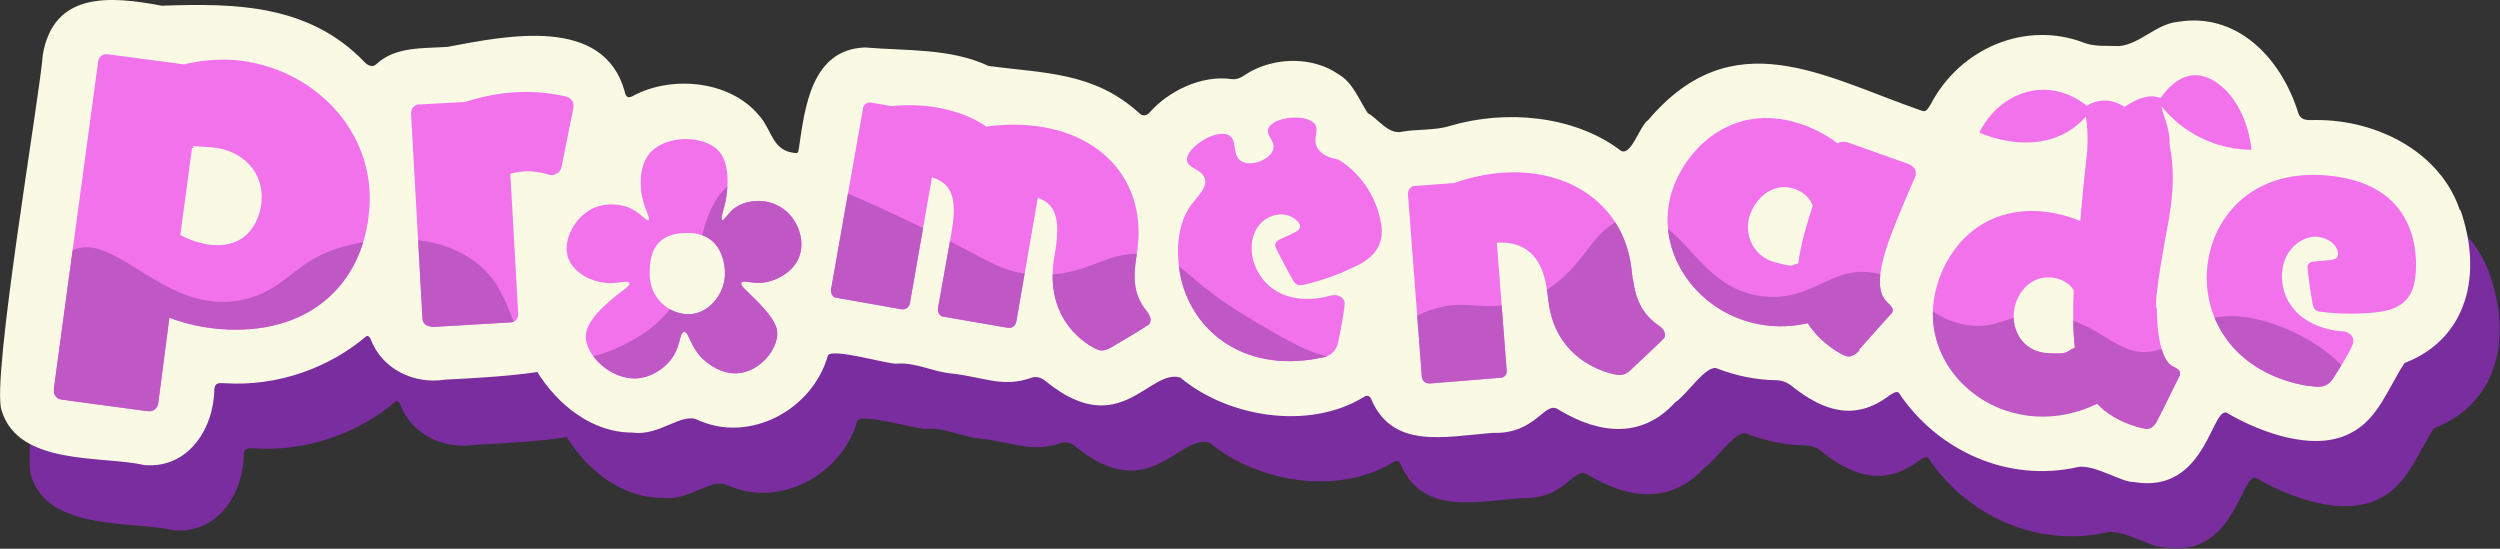 <?xml version="1.0" encoding="UTF-8"?>
<svg xmlns="http://www.w3.org/2000/svg" viewBox="0 0 916.6 201.2">
    <rect x="0" y="0" width="916.6" height="201.2" fill="#333333" stroke="none"/>
    <defs>
        <style>
            .e{fill:#7a2d9e;}.f{fill:#f272ec;}.g{fill:none;}.h{clip-path:url(#d);}.i{fill:#bf57c4;}.j{fill:#f9f9e4;}
        </style>
        <clipPath id="d">
            <path class="g"
                  d="M846.7,141.6c-28.9-4.7-40.3-26.8-37.1-46.1,2.9-18.2,18.9-35.3,48-30.6,31.6,5.1,28.5,33.5,27.8,37.7-.9,5.9-4.1,10.3-12.1,11.6-6.3,1.1-16,1-22.6.1-2-.3-2.5-1.3-2.8-2.9-.9-4.5-1.9-13.1-1.9-13.6.2-1.4,1.3-1.9,3.1-2,6.9-.5,7.8-.6,8.1-2.4s-1.6-5.6-6.9-6.5-12.1,3.5-13.4,11.4c-1.5,9,3.5,20.3,19.4,22.9.9.1,1.9.3,2.8.3h.3c1.8.3,3.8,1.8,3.4,4s-4.9,9.4-7.5,13.4c-1.3,1.9-3.3,3.4-7,2.8l-1.5-.2ZM795.4,52.1c0,3,3.2,10.8-.7,31,0,0-5.6,29.2-3.9,30.1,0,0,0,0,0,0,0,0-.3,18,5.8,21.1,1.4.7,2.8,1.4,2.7,2.6,0,.4,0,.8-.3,1.1l-7.8,15.8c-1.2,2.4-2.5,3.6-4.4,3.5,0,0-11-1.7-17.9-9.3-7.4,3.6-15,5.1-22.1,4.7-21.5-1.1-39.1-18.5-38.1-39.3.8-15.7,12.8-37.2,38.4-36,5.5.3,11,1.7,15.6,3.6.9-10.2,1.6-17.4,2.2-22.4.2-1.3.5-4.1.5-7.9,0-3.4-.4-6.2-.6-8-1.8,2.1-4.1,4.1-6.9,5.7-13.6,7.9-29.5,1.4-32.2.2,4.7-9.5,13.7-15.6,23.3-15.7,8.2,0,14.1,4.2,16.1,5.9.9-.6,3.7-2.2,7.6-1.9,3.1.3,5.3,1.7,6.2,2.3.6-.4,4.2-2.9,7.7-3.6.8-.2,2-.4,3.5-.2.7.1,1.3.3,2.1.5,1.9-2.8,6.2-7.9,11.9-8.3,8.8-.6,19.5,10,21.4,27.3-4.2,0-12.6-.7-21.4-5.9-5.6-3.3-9.3-7.2-11.6-10,.4,3,2.9,7.5,3,13.1ZM760.3,106.5c-1.3-2.6-4.8-4.6-8.7-4.8-7.7-.4-13,6.5-13.3,13.7s4.4,13.7,12.6,14.1,6.1-.5,9.8-2c-.6-5.8-.8-12.7-.4-21ZM681.8,128.4c-1.7,1.8-3.2,2.6-4.8,2.2s-9.5-4.6-14.2-12.1c-7.4,1.7-14.5,1.4-20.9-.3-20.9-5.5-34.6-26.2-29.4-46.3,3.9-15,20.2-33.8,44.9-27.3,6.2,1.6,12,4.6,16.3,8,1-.7,2.2-.8,3.7-.4l.6.2,21.1,7.5c3.2,1.1,3.6,3,3.2,4.5l-.2.6c-4.7,10.9-9.3,21.3-11.5,29.5-2,7.5-2,13.2,1.4,16.4,1.1,1,2.3,2.1,1.9,3.3s-.3.6-.7,1l-11.7,13.1ZM661.5,85.8c.9-3.2,1.9-6.6,3.1-10.3-.8-2.9-3.8-5.5-7.4-6.5-7.9-2.1-14.2,4.4-15.9,10.8s1.5,14.3,9.6,16.4,5.3.8,8.4.4c.5-3.3,1.1-6.9,2.2-10.8ZM598.7,102.3c.9,7.2,3.3,12.7,9.2,16.9.9.5,2.3,1.7,2.5,3.1s-.2,1.6-1,2.3c0,.3-11.5,11-11.5,11-1.1,1.2-2.4,1.7-3.5,1.9-2.3.3-23.7-3.8-26.6-26.6l-.6-4.4c-1.7-13.4-9-18.2-18.4-17.5l3.6,46.8c.2,1.3-.8,2.6-2.1,2.7h-.3s-25.8,2.1-25.8,2.1c-1.6,0-2.7-.9-2.9-2.5l-5.1-67c0-1.4.9-2.7,2.2-2.9h.3s14.4-1.1,14.4-1.1c4.9-1.7,9.5-2.8,14.1-3.4,26-3.4,47.8,10,50.9,34.4l.5,4.2ZM483.3,131.4c-28.8,5.4-47-11.5-50.6-30.8-.6-3.1-2.8-16.4,4.2-25.7,2.5-3.3,5.6-6,4.9-9.2-.9-3.7-6.1-3.8-6.6-6.8-.7-4.6,10.9-12.1,15.5-9.2,3.1,1.9.9,7.3,4.4,9.4,3.5,2.2,10.6-.5,11.7-4.3.9-3.1-2.7-5-1.8-7.6,1.5-4.4,14.5-5.8,17.2-1.5,1.5,2.4-1,5,.7,8.3,1.4,2.8,4.8,4,7.8,4.5,0,0,12.4,6.7,15.5,22.6,0,.3,0,.4.1.5,1.1,5.8-.4,11.1-7.4,15.1-.5.3-1.9,1-3.1,1.5-1.7.8-2.9,1.3-3.5,1.6,0,0-7.2,3.1-14.7,4.7-.4,0-1.3.3-2.1-.2-.6-.3-1.1-.9-1.5-1.7-2.3-3.9-6.3-11.7-6.4-12.2-.3-1.4.6-2.2,2.2-2.9,6.3-2.8,7.1-3.2,6.8-5-.2-1.1-3.4-4.7-8.7-3.7-6.1,1.1-10.2,7.4-8.7,15.3,1.7,9,10.2,17.9,26.1,14.9.9-.2,1.9-.4,2.8-.7h.3c1.8-.4,4.1.4,4.6,2.5.2,1.3-1.4,10.5-2.5,15.2-.2.8-.6,2-1.7,3.1-1.8,1.8-4.2,2.1-5.5,2.2ZM346,116.1h-.3c-1.3-.3-2-1.7-1.8-3.1l4.8-26.8c2.3-12.9.8-18.7-7-21.2l-8.1,46.2c-.3,1.5-1.6,2.4-3,2.2l-23.8-4.2h-.3c-1.3-.3-2-1.7-1.8-3.1l11.7-66.2v-.3c.4-1.4,1.6-2.2,2.9-2l7.6,1.3c6.9-.7,13.4-.3,19.5,1.1s10.8,3.4,15.2,6.4c8.7-1.2,16.7-.8,23.8.8,22.2,5,35.2,22.7,31.4,45.9-1.4,8.3-1.4,14.8,3.5,20.8.6.8,1.8,2.4,1.5,3.8s-.6,1.3-1.5,1.8c0,.3-13.1,8-13.1,8-1.7.9-2.9,1.2-4.2.9s-20.6-8.8-16.5-33.9c2.5-13.7,1-19.4-6-22l-7.9,45.5c-.3,1.5-1.6,2.4-3,2.2l-23.7-4.1ZM250.8,121.7c-1.6.1-1.2,4.6-4,9-2.7,4.2-7.8,7.6-13,8-9.9.8-19.7-8.9-19-16,.6-6.2,9.5-13,12-15,1.7-1.3,4.4-3.1,4-4-.3-.8-3.1-.2-5,0-6.1.7-14-2.1-17-8-3.2-6.2,1.3-15.5,8-19,4.7-2.5,10.8-2.2,15,0,3.3,1.7,5.3,4.5,6,4,.7-.5-1.1-3.5-2-7-1.3-4.6-1.6-12.2,2-17,5.6-7.4,20.6-7.5,26-1,4.9,5.9,2.3,17.9,2,19-.6,2.5-1.7,5.7-1,6,.6.3,1.9-2.2,4-4,4-3.3,11.3-4.3,17-1,6.7,3.8,9.8,12.6,7,19-2.7,6.2-10.5,9.5-16,9-1.9-.2-4.6-.9-5,0-.4.8,1.3,2.3,2,3,3.4,3.3,10,9.4,11,14,1.3,5.8-4.9,14.6-13,16-8.1,1.4-14.5-5.4-15-6-3.9-4.3-4.3-9.1-6-9ZM265.8,100.4c0-2.5-.5-15-13.7-15s-13.9,9.2-13.9,15c0,8.9,7,14.8,14.3,14.8s13.3-7.5,13.3-14.8ZM158.1,119.7c-1.7,0-3.2-1.2-3.2-2.9l-4.2-75.3c0-1.7,1.3-3.2,2.9-3.2l16.8-.9c7.8-2.5,15.3-3.7,22.6-3.7,4.9,0,9.7.6,14.2,1.6,2.2.6,3,1.7,3.1,3.5,0,.6-.1,1.2-.3,1.9l-4.1,20.4c-.4,2-1.9,3-3.6,3.1-.4,0-1-.1-1.6-.3-2.3-.7-4.8-1.1-7.2-1.1-2,0-4.1.3-6.4.9l2.9,51.3v.3c0,1.6-1.3,2.9-2.9,2.9l-28.8,1.7ZM54.4,150.8l-31.9-4.3c-1.8-.3-2.9-1.8-2.8-3.6L36,22.5c.1-1.5,1.6-2.8,3.3-2.6h.3s27.8,3.7,27.8,3.7c6.3-1.5,12.5-2,18.4-1.6,28.3,2.3,52,25.4,49.6,54.9-2.3,28.3-23.2,46.4-55,43.7-6.4-.5-12.6-2-18.3-4.1l-4.1,31.5c-.3,1.7-1.8,2.9-3.3,2.8h-.3ZM66.2,86.2c3.2,1.8,7.4,3.2,11.5,3.6,16.8,1.4,18.2-15,18.2-16,.9-10.7-7-18.9-18.4-19.8s-4.6,0-7.1.3l-4.3,31.9Z"/>
        </clipPath>
    </defs>
    <g id="a">
        <path class="e"
              d="M913,101.1c-7-21.1-30-33.2-52.8-33.1-2.6,0-5.3.5-6.4-2.4-6.6-21.3-23.2-37.1-44.1-33.6-8,.7-13.8,8.1-21.6,8.9-4.1-.2-8.6.3-12.6-1.1-21.3-8.4-45.5,1.6-56.4,22.2-1.3,2.2-1.9,3.3-3.7,2.5-36.1-12.6-69-33-100,3.5-3.3,2.2-6.5,14.4-10.5,10.9-16.8-12.5-41.5-14.8-62-8.8-5.4,1.8-12.7,1.2-17.9,2.2-4.8,1.2-9.1-5.2-12.4-6.8-3.2-4.8-5.4-11.2-10.8-14.3-9-6.2-21.7-6.3-31.4-1.4-2.6,1.2-4.6,3.6-7.7,3.2-11.2-1.6-23.2,4.5-29.9,12-1.2,1.5-2.7,1.8-4.1.4-16.5-15-34.7-14.5-55.1-17.2-14.1-6.6-30.2-5.5-45.3-6.8-19.7.7-22.1,21.9-24.3,37-.2,1.4-.4,1.9-1.4,1.7-8.6-.8-8.4-8.7-13.4-14-10.6-12.6-31.9-14.6-46.1-6.9-1.8,1-2.6.3-3-1.8-7.8-27.7-43.3-20.3-65-16.2-9,.6-19-.2-26,6.3-1.4,1.4-3.3.5-4.5-.9-20.4-21.1-47.1-21.7-74.4-20.6-19.5-3.8-39.6-5.1-43.7,17.9-.9,13.9-19.1,119.8-15.1,130.5,6.1,20.5,37.4,16.5,52.2,20,16.2,1.5,25.7-13.4,25.8-28.1.4-2.1,1.7-2,3.6-1.9,19.9,1.3,38.7-5.8,52.2-17.3.6-.1,1,.2,1.4.9,4.1,11.2,15.9,16.9,27.4,15.1,11.3-.6,22.9-1.2,33.8-2.8,7.5,12,20.1,22.3,35,22.2,9.8,1.4,18-7.6,23.9-4.6,19,8.6,41.9-3.7,47.6-23.5.7-3.4,23.3,3.5,25.5,2.8,7.3-.4,13.3,3.2,20.5,3.7,11.8,1.5,18.1,5,28.1,1.7,2.2-1,4.3-.3,6.1,1.3,27,21.8,37.6-4.9,49-1.6,17.3,14.5,46.9,19.5,67.1,7.3,1.1-.8,2-.9,2.8.3,7.8,18.9,26.9,14.1,44.7,12.7,16.2.6,19-12.4,24.3-8.4,15.5,9.3,30.8,10.2,42.6-2.8,4.1-2.5,11.7-14.5,15.6-12.3,6.8,2.6,14.1,4.1,21.4,4.2,2.3,0,4.5,1,6.2,2.5,11.5,9,22.8,12.5,35.2,3.2,1.1-.7,2.4-1.8,3.5-1.2,14.3,21.5,40.3,33.2,65.9,27.3,6.1-.9,16.3,5.8,20.2,5.5,27.7,4.9,28.7-30.4,35-24.9,11.1,6.4,31,14.2,44.6,7,10.1-5,13.8-16.6,19.8-25.7,22.9-8.8,28.8-32.3,20.5-56.1Z"/>
    </g>
    <g id="b">
        <path class="j"
              d="M901.9,77.1c-7-21.1-30-33.2-52.8-33.1-2.6,0-5.3.5-6.4-2.4-6.6-21.3-23.2-37.1-44.1-33.6-8,.7-13.8,8.1-21.6,8.9-4.1-.2-8.6.3-12.6-1.1-21.3-8.4-45.5,1.6-56.4,22.2-1.3,2.2-1.9,3.3-3.7,2.5-36.1-12.6-69-33-100,3.5-3.3,2.2-6.5,14.4-10.5,10.9-16.8-12.5-41.5-14.8-62-8.8-5.4,1.8-12.7,1.2-17.9,2.2-4.8,1.2-9.1-5.2-12.4-6.8-3.2-4.8-5.4-11.2-10.8-14.3-9-6.2-21.7-6.3-31.4-1.4-2.6,1.2-4.6,3.6-7.7,3.2-11.2-1.6-23.2,4.5-29.9,12-1.2,1.5-2.7,1.8-4.1.4-16.5-15-34.7-14.5-55.1-17.2-14.1-6.6-30.2-5.5-45.3-6.8-19.7.7-22.1,21.9-24.3,37-.2,1.4-.4,1.9-1.4,1.7-8.6-.8-8.4-8.7-13.4-14-10.6-12.6-31.9-14.6-46.1-6.9-1.8,1-2.6.3-3-1.8-7.8-27.7-43.3-20.3-65-16.2-9,.6-19-.2-26,6.3-1.4,1.4-3.3.5-4.5-.9C113.3,1.7,86.6,1.1,59.3,2.1,39.9-1.6,19.7-2.9,15.7,20c-.9,13.9-19.1,119.8-15.1,130.5,6.1,20.5,37.4,16.5,52.2,20,16.2,1.5,25.7-13.4,25.8-28.1.4-2.1,1.7-2,3.6-1.9,19.9,1.3,38.7-5.8,52.2-17.3.6-.1,1,.2,1.4.9,4.1,11.2,15.9,16.9,27.4,15.1,11.3-.6,22.9-1.2,33.8-2.8,7.5,12,20.1,22.3,35,22.2,9.8,1.4,18-7.6,23.9-4.6,19,8.6,41.9-3.7,47.6-23.5.7-3.4,23.3,3.5,25.5,2.8,7.3-.4,13.3,3.2,20.5,3.7,11.8,1.5,18.1,5,28.1,1.7,2.2-1,4.3-.3,6.1,1.3,27,21.8,37.6-4.9,49-1.6,17.3,14.5,46.9,19.5,67.1,7.3,1.1-.8,2-.9,2.8.3,7.8,18.9,26.9,14.1,44.7,12.7,16.2.6,19-12.4,24.3-8.4,15.5,9.3,30.8,10.2,42.6-2.8,4.1-2.5,11.7-14.5,15.6-12.3,6.8,2.6,14.1,4.1,21.4,4.2,2.3,0,4.5,1,6.2,2.5,11.5,9,22.8,12.5,35.2,3.2,1.1-.7,2.4-1.8,3.5-1.2,14.3,21.5,40.3,33.2,65.9,27.3,6.1-.9,16.3,5.8,20.2,5.5,27.7,4.9,28.7-30.4,35-24.9,11.1,6.4,31,14.2,44.6,7,10.1-5,13.8-16.6,19.8-25.7,22.9-8.8,28.8-32.3,20.5-56.1Z"/>
    </g>
    <g id="c">
        <g class="h">
            <polyline class="f" points="885.8 18.7 885.8 150.7 19.8 150.7 19.8 18.7"/>
            <path class="i"
                  d="M26.8,91.7c15.8-7.2,34.5,25,63,18,16.8-4.1,18-15.3,39-20,5-1.1,28.2-6.3,45,6,15.8,11.5,11.1,27.6,25,34,16,7.4,36.9-7.2,38-8,25.3-18.2,15.1-46.5,34-56,14.6-7.4,35,2.4,70,19,21,10,25.4,15.3,39,16,20.6,1,26-10.4,43-7,12.4,2.5,11.3,8.9,37,24,16.6,9.8,25.1,14.6,35,13,11.6-1.9,12-9.9,27-16,15.5-6.3,20.3.2,35-4,25.1-7.1,25.1-29.8,42-31,18.8-1.3,23,26.5,48,29,18.9,1.9,25.4-13,43-8,13.9,3.9,13.8,14.4,29,18,14.2,3.4,16.9-5.1,33-3,19.3,2.5,24,15.7,38,13,8.9-1.7,9.7-7.6,18-11,20.3-8.2,55.9,13.8,55,25-1.6,19.8-118.1,18.5-414,31-279.9,11.8-415.2,23.2-434-28-6.4-17.3-1.5-47.9,12-54Z"/>
        </g>
    </g>
</svg>